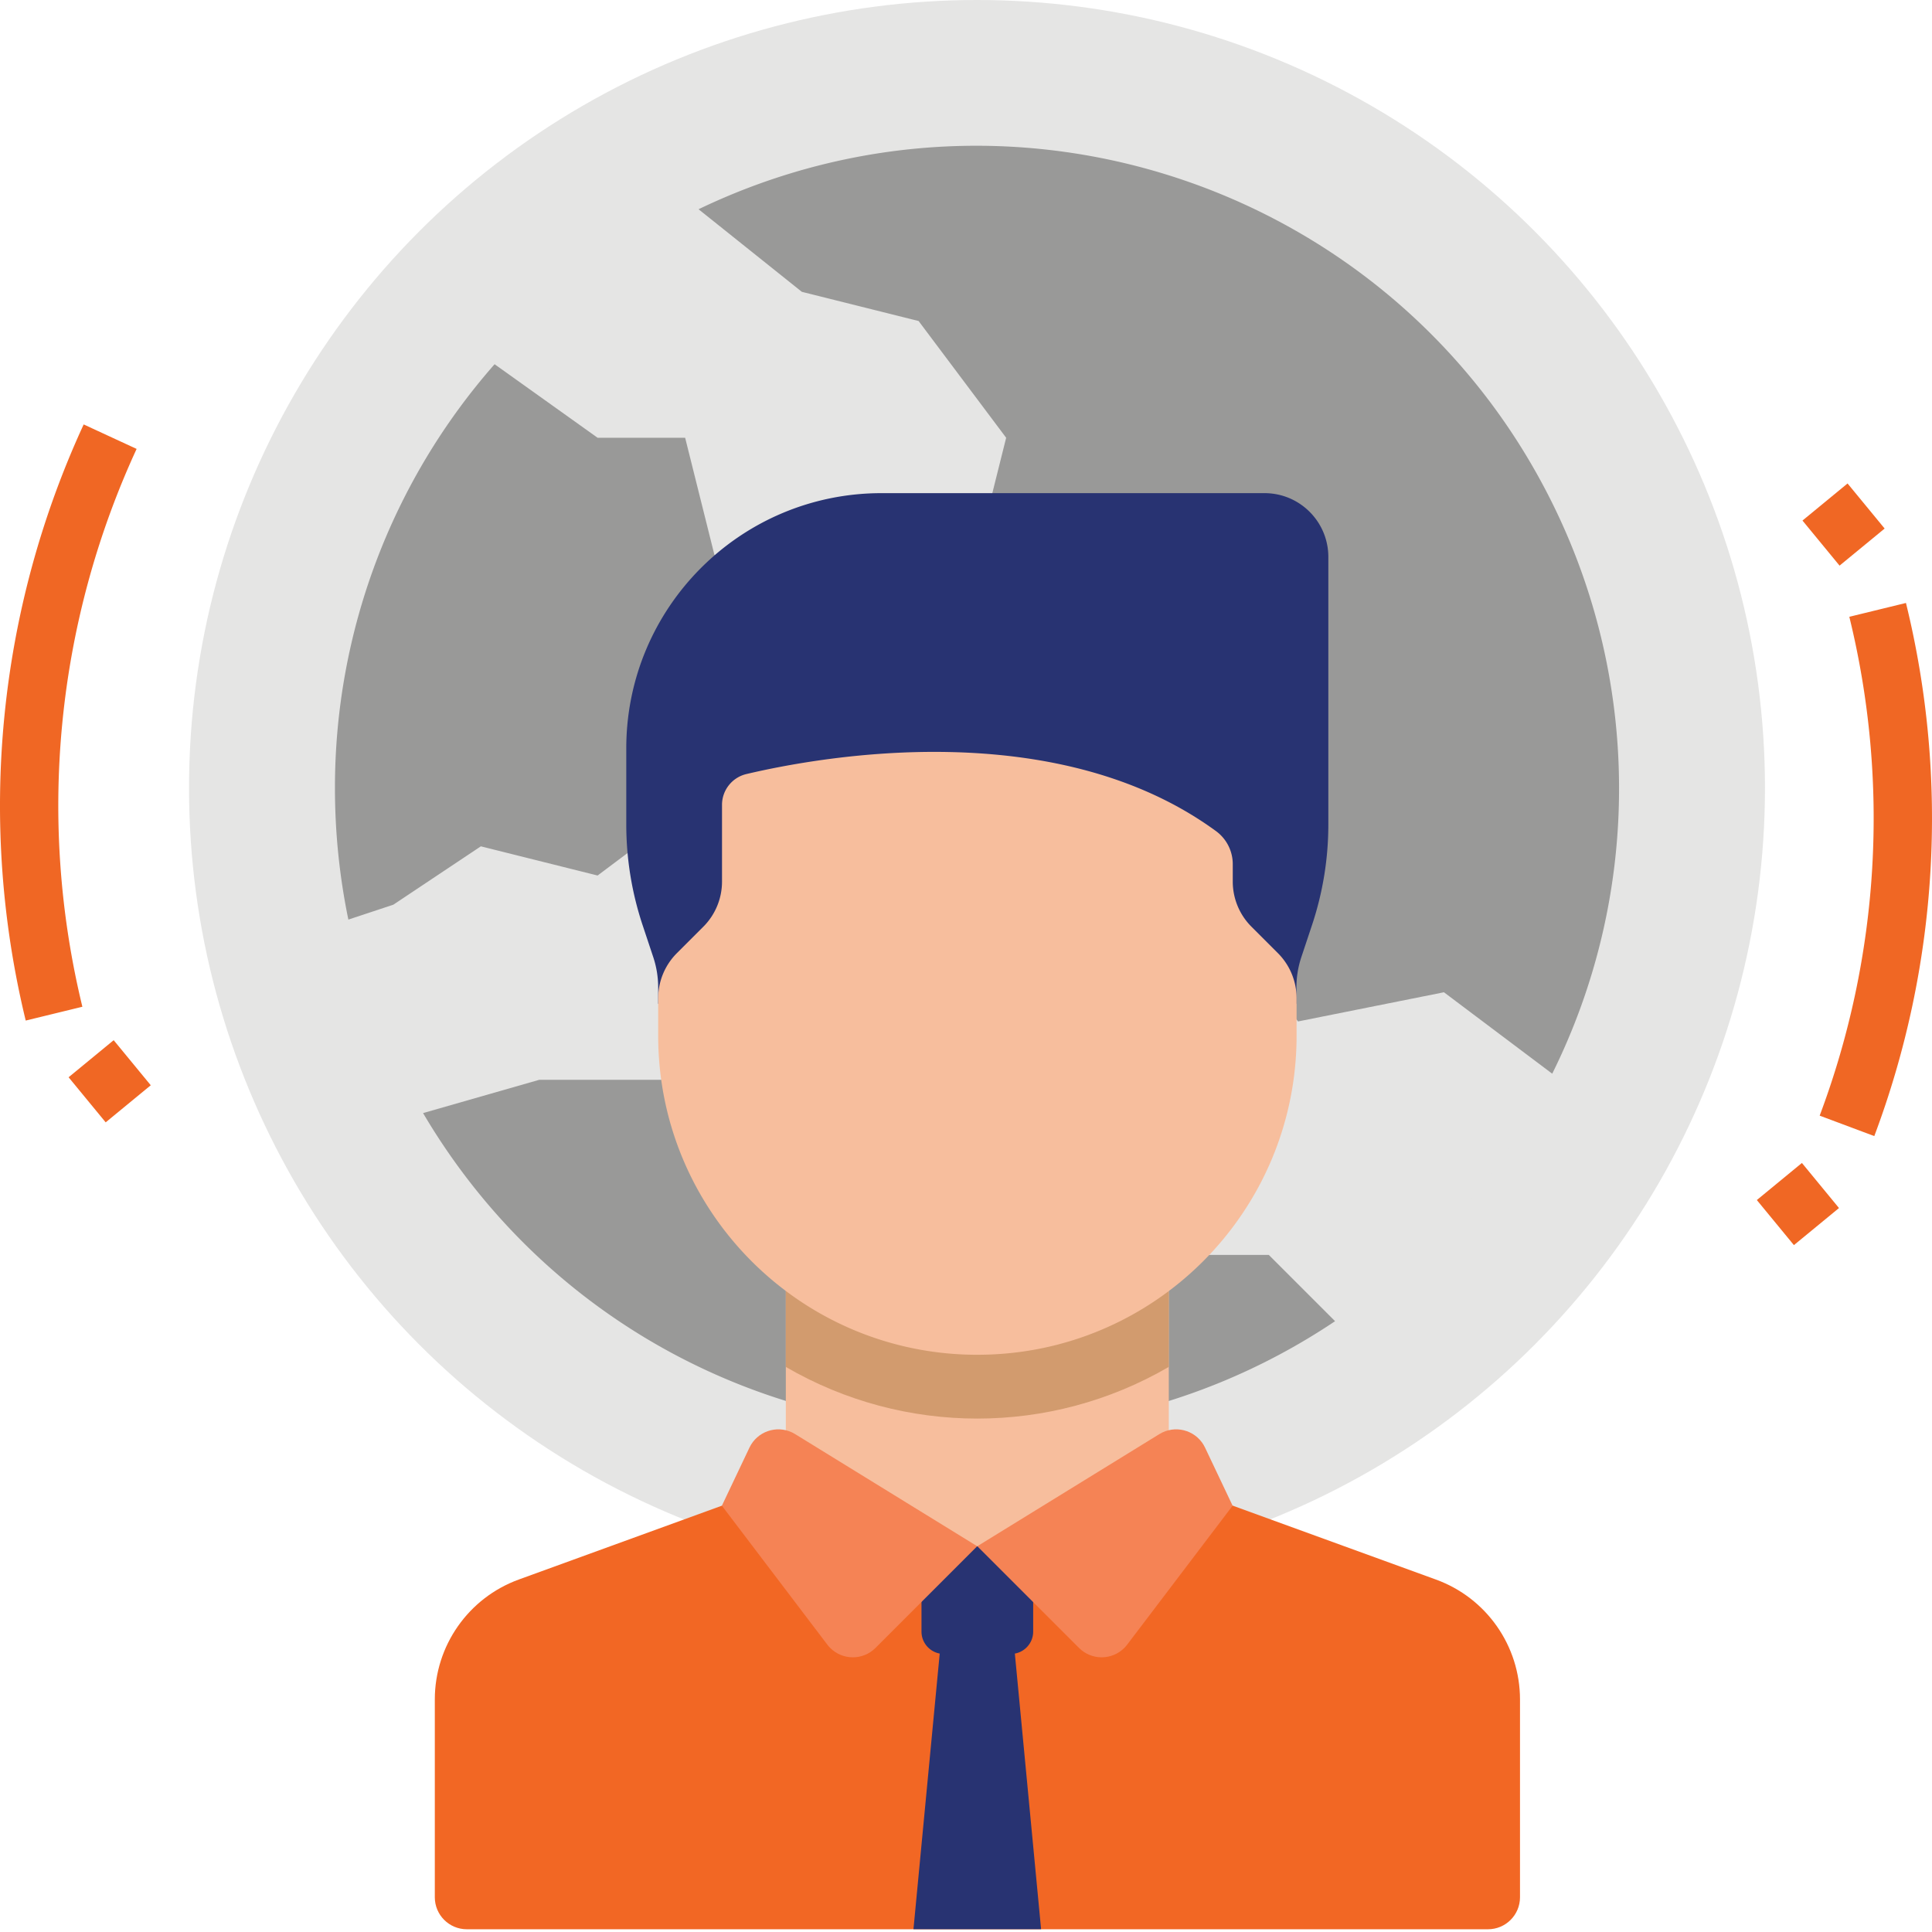 <svg version="1.1" id="Layer_1" xmlns="http://www.w3.org/2000/svg" x="0" y="0" viewBox="0 0 1080 1080" style="enable-background:new 0 0 1080 1080" xml:space="preserve"><style>.st0{fill:#e5e5e4}.st1{fill:#999998}.st2{fill:#f06724}.st4{fill:#283372}.st5{fill:#f7be9d}.st7{fill:#f58355}</style><circle class="st0" cx="546.15" cy="440.48" r="440.48"/><path class="st0" d="M905.06 440.48c.31 198.22-160.12 359.17-358.35 359.48-170.3.27-317.34-119.17-351.98-285.9-5-24.21-7.51-48.86-7.5-73.58 0-198.22 160.69-358.91 358.91-358.91s358.92 160.69 358.92 358.91z"/><path class="st1" d="M746.32 738.55c-164.85 110.5-388.06 66.44-498.56-98.41-3.93-5.86-7.68-11.83-11.26-17.92l64.93-18.6H383L415.63 571h65.26l65.26-16.31 48.94 32.63 16.31 65.26 48.94 48.94h48.94l37.04 37.03zM480.89 375.23v48.94l-81.57 16.31-65.26 48.94-65.26-16.31-48.94 32.63-25.12 8.32c-5-24.21-7.51-48.86-7.5-73.58a358.351 358.351 0 0 1 89.24-236.88l57.59 41.11H383l16.31 65.26 32.63 48.94 48.95 16.32zM905.06 440.48A357.911 357.911 0 0 1 867.7 600.2l-60.53-45.52L725.6 571l-48.94-65.26 48.94-32.63 16.31-65.26-65.26-16.31-16.31-65.26-48.94 16.32-65.26-32.63 16.31-65.26-48.94-65.26-65.26-16.31-57.75-46.17c178.76-85.87 393.28-10.56 479.15 168.2a358.919 358.919 0 0 1 35.41 155.31z"/><path class="st2" d="m1047.74 635.08-30.53-11.43a472.837 472.837 0 0 0 16.57-278.86l31.66-7.73a505.162 505.162 0 0 1-17.7 298.02zM1007.6 290.99l25.2-20.73 20.73 25.2-25.2 20.73-20.73-25.2zM982.08 670.83l25.2-20.73 20.73 25.2-25.2 20.73-20.73-25.2zM46.05 562.78l-31.67 7.72a508.86 508.86 0 0 1 32.4-333.24l29.59 13.68a476.063 476.063 0 0 0-30.32 311.84zM38.35 602.2l25.2-20.73 20.73 25.2-25.2 20.73-20.73-25.2z"/><path d="m802.62 882.95-149.26-54.27-107.03 35.68-107.03-35.68-149.26 54.27c-28.2 10.25-46.98 37.05-46.98 67.06v110.57c0 9.88 8.01 17.89 17.89 17.89H831.8c9.88 0 17.89-8.01 17.89-17.89V950.01c-.01-30.03-18.83-56.84-47.07-67.06z" style="fill:#f26724"/><path class="st4" d="m527.62 900.05-16.99 178.39h71.35l-16.99-178.39h-37.37z"/><path class="st4" d="M565.05 924.56H527.6c-6.89 0-12.48-5.59-12.48-12.48v-47.69h62.43v47.69c0 6.89-5.59 12.48-12.48 12.48h-.02zM742.55 460.79V311.35c0-19.7-15.97-35.68-35.68-35.68H492.8c-78.82 0-142.71 63.89-142.71 142.71v42.41c0 19.18 3.09 38.24 9.15 56.43l5.93 17.81a53.448 53.448 0 0 1 2.75 16.92v9.15h356.79v-9.15c0-5.75.93-11.46 2.75-16.92l5.93-17.81a177.77 177.77 0 0 0 9.16-56.43z"/><path class="st5" d="M439.28 703.82h214.08v160.55H439.28z"/><path d="M439.28 764.12c66.16 38.5 147.9 38.5 214.06 0V703.8H439.28v60.32z" style="fill:#d29b6e"/><path class="st7" d="m516.45 756.14-56.9 56.9c-7.01 6.96-18.34 6.93-25.31-.09-.54-.55-1.05-1.13-1.52-1.74l-58.99-77.73 15.43-32.51c4.26-8.91 14.95-12.68 23.86-8.42.55.26 1.09.56 1.61.88l101.82 62.71zM516.51 756.14l56.9 56.9c7.01 6.96 18.34 6.93 25.31-.09.54-.55 1.05-1.13 1.52-1.74l58.99-77.73-15.43-32.51c-4.26-8.91-14.95-12.68-23.86-8.42-.55.26-1.09.56-1.61.88l-101.82 62.71z" transform="translate(29.809 108.212)"/><path class="st5" d="M546.33 757.33c-98.52 0-178.39-79.86-178.4-178.39v-20.89c0-9.46 3.76-18.54 10.45-25.23l14.78-14.78a35.689 35.689 0 0 0 10.45-25.23v-42.77c-.05-8.23 5.58-15.42 13.59-17.33 42.19-9.97 173.43-33.57 262.9 32.14 5.76 4.39 9.1 11.24 9.02 18.47v9.48c0 9.46 3.76 18.54 10.45 25.23l14.78 14.78a35.689 35.689 0 0 1 10.45 25.23v20.89c0 98.52-79.87 178.39-178.39 178.39-.03.01-.06.01-.08.01z"/></svg>
